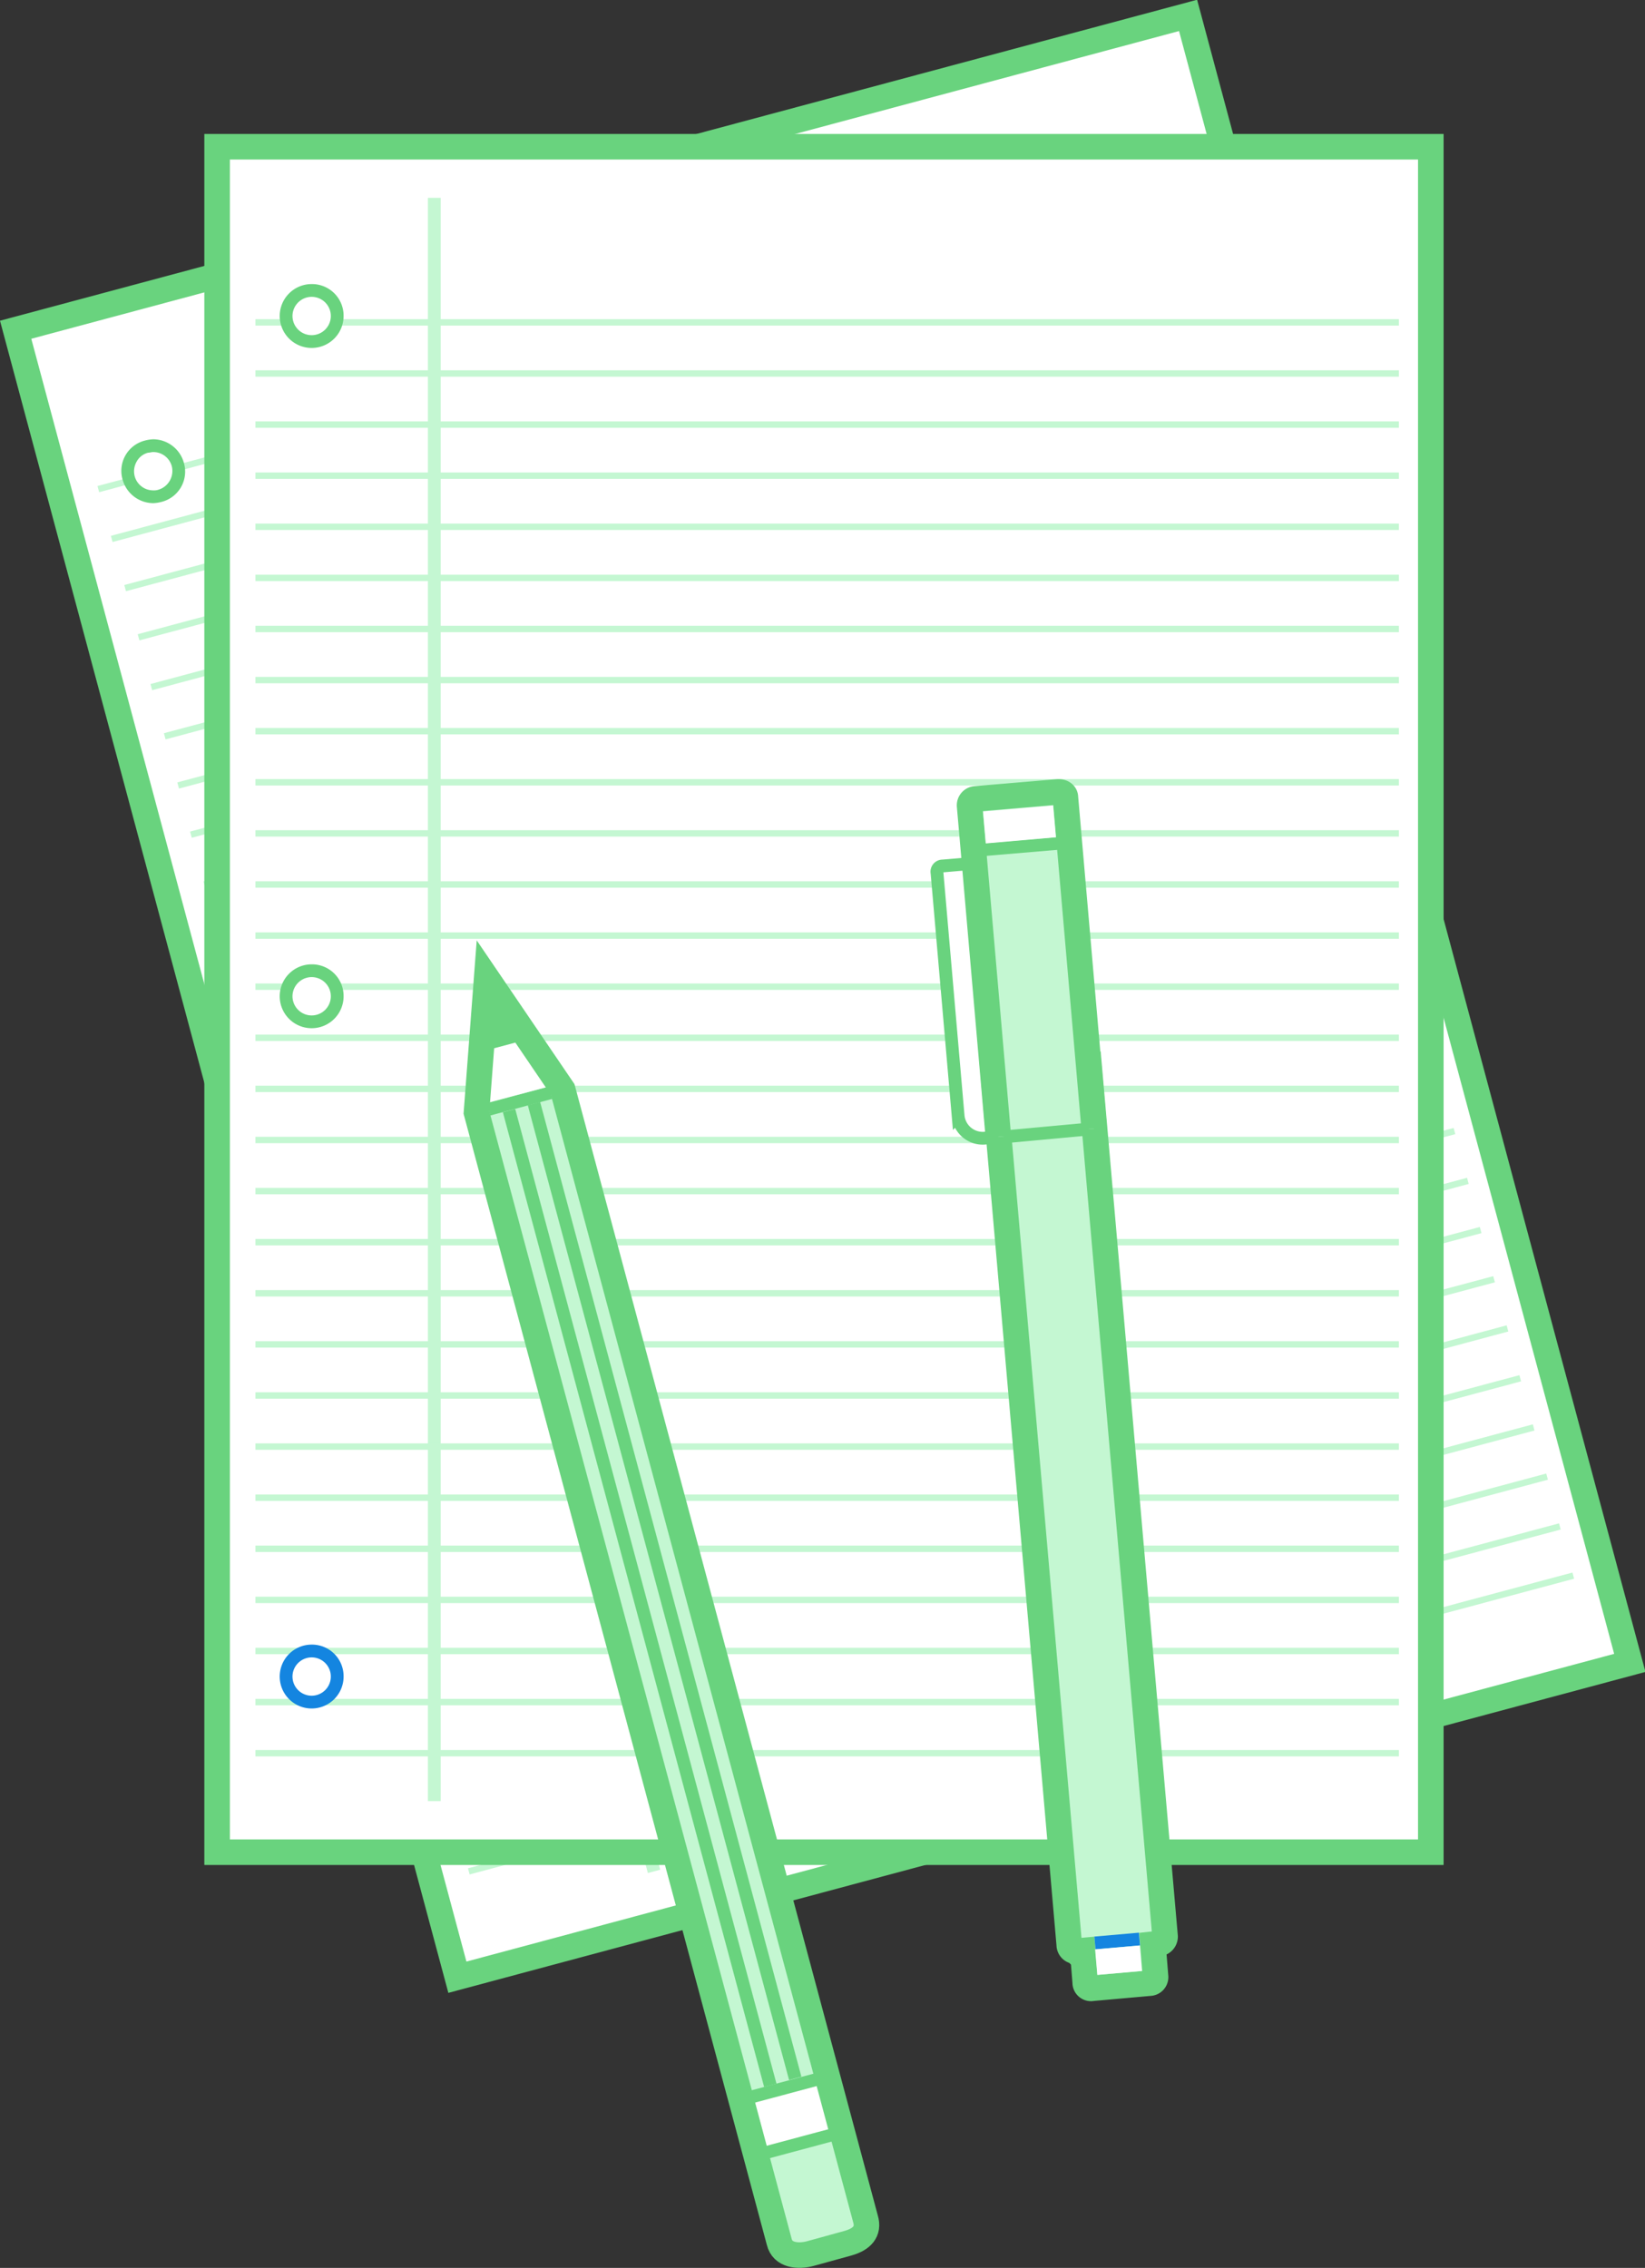 <svg xmlns="http://www.w3.org/2000/svg" viewBox="0 0 257.519 355.054">
  <rect x="0" y="0" width="257.519" height="355.054" fill="#333333" stroke="none"/>
  <defs>
    <style>
      .cls-1, .cls-4, .cls-7, .cls-8 {
        fill: #fff;
      }

      .cls-1, .cls-10, .cls-12, .cls-8, .cls-9 {
        stroke: #69d37e;
      }

      .cls-1, .cls-10, .cls-12, .cls-2, .cls-3, .cls-7, .cls-8, .cls-9 {
        stroke-miterlimit: 10;
      }

      .cls-1, .cls-12, .cls-9 {
        stroke-width: 4px;
      }

      .cls-10, .cls-12, .cls-2, .cls-3 {
        fill: none;
      }

      .cls-2, .cls-3 {
        stroke: #c4f7d2;
      }

      .cls-10, .cls-2, .cls-7, .cls-8 {
        stroke-width: 2px;
      }

      .cls-5 {
        fill: #1485e0;
      }

      .cls-6 {
        fill: #69d37e;
      }

      .cls-7 {
        stroke: #1485e0;
      }

      .cls-11, .cls-9 {
        fill: #c4f7d2;
      }
    </style>
  </defs>
  <g id="catatan" transform="translate(-16.111 698.972)">
    <g id="documents" transform="translate(-632.9 -1121)">
      <g id="front_4_">
        <rect id="base_7_" class="cls-1" width="190" height="267" transform="matrix(0.966, -0.259, 0.259, 0.966, 651.46, 473.65)"/>
        <g id="lines_3_">
          <line id="XMLID_268_" class="cls-2" x2="65" y2="242.4" transform="translate(686.4 472.6)"/>
          <line id="XMLID_267_" class="cls-3" y1="46.3" x2="172.9" transform="translate(664.4 452.3)"/>
          <line id="XMLID_266_" class="cls-3" y1="46.4" x2="172.9" transform="translate(666.5 460)"/>
          <line id="XMLID_265_" class="cls-3" y1="46.3" x2="172.9" transform="translate(668.6 467.8)"/>
          <line id="XMLID_264_" class="cls-3" y1="46.3" x2="172.9" transform="translate(670.7 475.5)"/>
          <line id="XMLID_263_" class="cls-3" y1="46.4" x2="172.9" transform="translate(672.7 483.2)"/>
          <line id="XMLID_262_" class="cls-3" y1="46.3" x2="172.9" transform="translate(674.8 491)"/>
          <line id="XMLID_261_" class="cls-3" y1="46.3" x2="172.9" transform="translate(676.9 498.7)"/>
          <line id="XMLID_260_" class="cls-3" y1="46.3" x2="172.9" transform="translate(678.9 506.4)"/>
          <line id="XMLID_259_" class="cls-3" y1="46.4" x2="172.9" transform="translate(681 514.1)"/>
          <line id="XMLID_258_" class="cls-3" y1="46.3" x2="172.9" transform="translate(683.1 521.9)"/>
          <line id="XMLID_257_" class="cls-3" y1="46.3" x2="172.9" transform="translate(685.1 529.6)"/>
          <line id="XMLID_256_" class="cls-3" y1="46.3" x2="172.9" transform="translate(687.2 537.3)"/>
          <line id="XMLID_255_" class="cls-3" y1="46.4" x2="172.9" transform="translate(689.3 545)"/>
          <line id="XMLID_254_" class="cls-3" y1="46.3" x2="172.9" transform="translate(691.4 552.8)"/>
          <line id="XMLID_253_" class="cls-3" y1="46.3" x2="172.9" transform="translate(693.4 560.5)"/>
          <line id="XMLID_252_" class="cls-3" y1="46.4" x2="172.9" transform="translate(695.5 568.2)"/>
          <line id="XMLID_251_" class="cls-3" y1="46.3" x2="172.9" transform="translate(697.6 576)"/>
          <line id="XMLID_250_" class="cls-3" y1="46.3" x2="172.9" transform="translate(699.6 583.7)"/>
          <line id="XMLID_249_" class="cls-3" y1="46.3" x2="172.9" transform="translate(701.7 591.4)"/>
          <line id="XMLID_248_" class="cls-3" y1="46.4" x2="172.9" transform="translate(703.8 599.1)"/>
          <line id="XMLID_247_" class="cls-3" y1="46.3" x2="172.9" transform="translate(705.9 606.9)"/>
          <line id="XMLID_246_" class="cls-3" y1="46.3" x2="172.9" transform="translate(707.9 614.6)"/>
          <line id="XMLID_245_" class="cls-3" y1="46.3" x2="172.9" transform="translate(710 622.3)"/>
          <line id="XMLID_244_" class="cls-3" y1="46.4" x2="172.9" transform="translate(712.1 630)"/>
          <line id="XMLID_243_" class="cls-3" y1="46.3" x2="172.9" transform="translate(714.1 637.8)"/>
          <line id="XMLID_242_" class="cls-3" y1="46.3" x2="172.9" transform="translate(716.2 645.5)"/>
          <line id="XMLID_241_" class="cls-3" y1="46.4" x2="172.9" transform="translate(718.3 653.2)"/>
          <line id="XMLID_240_" class="cls-3" y1="46.3" x2="172.9" transform="translate(720.3 661)"/>
          <line id="XMLID_239_" class="cls-3" y1="46.3" x2="172.9" transform="translate(722.4 668.7)"/>
        </g>
        <g id="holes_3_">
          <g id="XMLID_238_">
            <path id="XMLID_507_" class="cls-4" d="M728.1,705.6a4.026,4.026,0,0,1-1.1-7.9,3.4,3.4,0,0,1,1-.1,4.026,4.026,0,0,1,1.1,7.9C728.8,705.5,728.5,705.6,728.1,705.6Z"/>
            <path id="XMLID_504_" class="cls-5" d="M728.1,698.6h0a3,3,0,0,1,2.9,2.2,3.071,3.071,0,0,1-2.1,3.7,2.2,2.2,0,0,1-.8.1,3,3,0,0,1-2.9-2.2,3.071,3.071,0,0,1,2.1-3.7,2.486,2.486,0,0,1,.8-.1m0-2a5.85,5.85,0,0,0-1.3.2,4.887,4.887,0,0,0-3.5,6.1,5.012,5.012,0,0,0,4.8,3.7,5.85,5.85,0,0,0,1.3-.2,4.887,4.887,0,0,0,3.5-6.1,4.818,4.818,0,0,0-4.8-3.7Z"/>
          </g>
          <g id="XMLID_237_">
            <path id="XMLID_502_" class="cls-4" d="M700.6,602.7a4.052,4.052,0,0,1-3.9-3,3.939,3.939,0,0,1,.4-3,4.147,4.147,0,0,1,2.4-1.9,3.4,3.4,0,0,1,1-.1,4.052,4.052,0,0,1,3.9,3,3.939,3.939,0,0,1-.4,3,4.147,4.147,0,0,1-2.4,1.9A3.4,3.4,0,0,1,700.6,602.7Z"/>
            <path id="XMLID_499_" class="cls-5" d="M700.6,595.7h0a3,3,0,0,1,2.9,2.2,3.064,3.064,0,0,1-.3,2.3,2.827,2.827,0,0,1-1.8,1.4,2.2,2.2,0,0,1-.8.1,3,3,0,0,1-2.9-2.2,3.064,3.064,0,0,1,.3-2.3,2.827,2.827,0,0,1,1.8-1.4,2.2,2.2,0,0,1,.8-.1m0-2a5.85,5.85,0,0,0-1.3.2,4.887,4.887,0,0,0-3.5,6.1,5.012,5.012,0,0,0,4.8,3.7,5.85,5.85,0,0,0,1.3-.2,4.887,4.887,0,0,0,3.5-6.1,5.012,5.012,0,0,0-4.8-3.7Z"/>
          </g>
          <g id="XMLID_236_">
            <path id="XMLID_497_" class="cls-4" d="M673,499.8a4.026,4.026,0,0,1-1.1-7.9,3.4,3.4,0,0,1,1-.1,4.026,4.026,0,0,1,1.1,7.9A3.083,3.083,0,0,1,673,499.8Z"/>
            <path id="XMLID_494_" class="cls-6" d="M673,492.8h0a3,3,0,0,1,2.9,2.2,3.071,3.071,0,0,1-2.1,3.7,2.2,2.2,0,0,1-.8.1,3,3,0,0,1-2.9-2.2,3.064,3.064,0,0,1,.3-2.3,2.827,2.827,0,0,1,1.8-1.4c.3,0,.5-.1.8-.1m0-2a5.852,5.852,0,0,0-1.3.2,4.887,4.887,0,0,0-3.5,6.1,5.012,5.012,0,0,0,4.8,3.7,5.852,5.852,0,0,0,1.3-.2,4.887,4.887,0,0,0,3.5-6.1,5.012,5.012,0,0,0-4.8-3.7Z"/>
          </g>
        </g>
      </g>
      <g id="front_3_">
        <rect id="base_6_" class="cls-1" width="190" height="267" transform="translate(683 445)"/>
        <g id="lines_1_">
          <line id="XMLID_235_" class="cls-2" y2="251" transform="translate(717 453)"/>
          <line id="XMLID_234_" class="cls-3" x2="179" transform="translate(689 472.5)"/>
          <line id="XMLID_233_" class="cls-3" x2="179" transform="translate(689 480.5)"/>
          <line id="XMLID_232_" class="cls-3" x2="179" transform="translate(689 488.5)"/>
          <line id="XMLID_231_" class="cls-3" x2="179" transform="translate(689 496.5)"/>
          <line id="XMLID_230_" class="cls-3" x2="179" transform="translate(689 504.5)"/>
          <line id="XMLID_229_" class="cls-3" x2="179" transform="translate(689 512.5)"/>
          <line id="XMLID_228_" class="cls-3" x2="179" transform="translate(689 520.5)"/>
          <line id="XMLID_227_" class="cls-3" x2="179" transform="translate(689 528.5)"/>
          <line id="XMLID_226_" class="cls-3" x2="179" transform="translate(689 536.5)"/>
          <line id="XMLID_225_" class="cls-3" x2="179" transform="translate(689 544.5)"/>
          <line id="XMLID_224_" class="cls-3" x2="179" transform="translate(689 552.5)"/>
          <line id="XMLID_223_" class="cls-3" x2="179" transform="translate(689 560.5)"/>
          <line id="XMLID_222_" class="cls-3" x2="179" transform="translate(689 568.5)"/>
          <line id="XMLID_221_" class="cls-3" x2="179" transform="translate(689 576.5)"/>
          <line id="XMLID_220_" class="cls-3" x2="179" transform="translate(689 584.5)"/>
          <line id="XMLID_219_" class="cls-3" x2="179" transform="translate(689 592.5)"/>
          <line id="XMLID_218_" class="cls-3" x2="179" transform="translate(689 600.5)"/>
          <line id="XMLID_217_" class="cls-3" x2="179" transform="translate(689 608.5)"/>
          <line id="XMLID_216_" class="cls-3" x2="179" transform="translate(689 616.5)"/>
          <line id="XMLID_215_" class="cls-3" x2="179" transform="translate(689 624.5)"/>
          <line id="XMLID_214_" class="cls-3" x2="179" transform="translate(689 632.5)"/>
          <line id="XMLID_213_" class="cls-3" x2="179" transform="translate(689 640.5)"/>
          <line id="XMLID_212_" class="cls-3" x2="179" transform="translate(689 648.5)"/>
          <line id="XMLID_211_" class="cls-3" x2="179" transform="translate(689 656.5)"/>
          <line id="XMLID_210_" class="cls-3" x2="179" transform="translate(689 664.5)"/>
          <line id="XMLID_209_" class="cls-3" x2="179" transform="translate(689 672.5)"/>
          <line id="XMLID_208_" class="cls-3" x2="179" transform="translate(689 680.5)"/>
          <line id="XMLID_207_" class="cls-3" x2="179" transform="translate(689 688.5)"/>
          <line id="XMLID_206_" class="cls-3" x2="179" transform="translate(689 696.5)"/>
        </g>
        <g id="holes_1_">
          <g id="XMLID_205_">
            <path id="XMLID_525_" class="cls-4" d="M697.8,688.5a4,4,0,1,1,4-4A3.949,3.949,0,0,1,697.8,688.5Z"/>
            <path id="XMLID_490_" class="cls-5" d="M697.8,681.5a3,3,0,1,1-3,3,3.009,3.009,0,0,1,3-3m0-2a5,5,0,1,0,5,5,4.951,4.951,0,0,0-5-5Z"/>
          </g>
          <g id="XMLID_204_">
            <path id="XMLID_531_" class="cls-4" d="M697.8,582a4,4,0,1,1,4-4A3.949,3.949,0,0,1,697.8,582Z"/>
            <path id="XMLID_526_" class="cls-6" d="M697.8,575a3,3,0,1,1-3,3,3.009,3.009,0,0,1,3-3m0-2a5,5,0,1,0,5,5,4.951,4.951,0,0,0-5-5Z"/>
          </g>
          <g id="XMLID_203_">
            <path id="XMLID_549_" class="cls-4" d="M697.8,475.5a4,4,0,1,1,4-4A3.949,3.949,0,0,1,697.8,475.5Z"/>
            <path id="XMLID_532_" class="cls-6" d="M697.8,468.5a3,3,0,1,1-3,3,3.009,3.009,0,0,1,3-3m0-2a5,5,0,1,0,5,5,4.951,4.951,0,0,0-5-5Z"/>
          </g>
        </g>
      </g>
    </g>
    <g id="micron" transform="translate(-397.9 -1105)">
      <path id="XMLID_25_" class="cls-7" d="M572.7,588.8"/>
      <path id="XMLID_24_" class="cls-8" d="M568.6,541l-7,.6a.9.9,0,0,0-.9,1.1l3.3,38a3.866,3.866,0,0,0,4.3,3.5l15-1.3"/>
      <path id="XMLID_23_" class="cls-7" d="M572.7,588.8"/>
      <path id="XMLID_22_" class="cls-9" d="M569.5,574.1l11.9,136.4a1,1,0,0,0,1,1l1.1-.1.4,5a.9.9,0,0,0,1.1.9l9-.8a.945.945,0,0,0,.9-1.1l-.4-5,.9-.1a1.09,1.09,0,0,0,1-1.1L584.5,572.8Z"/>
      <path id="XMLID_21_" class="cls-9" d="M570.3,584l-4.5-51.8a1.009,1.009,0,0,1,.9-1.1l13-1.1c.6,0,1.1.3,1.1.9l4.5,51.8"/>
      <line id="XMLID_20_" class="cls-10" y1="1.2" x2="13" transform="translate(571.3 582.8)"/>
      <line id="XMLID_19_" class="cls-10" y1="1.1" x2="13" transform="translate(567.4 538)"/>
      <rect id="XMLID_18_" class="cls-4" width="11" height="5" transform="translate(567.91 533.087) rotate(-5)"/>
      <rect id="XMLID_17_" class="cls-5" width="7" height="2" transform="translate(585.332 709.208) rotate(-5)"/>
      <rect id="XMLID_16_" class="cls-4" width="7" height="4" transform="translate(585.446 711.217) rotate(-5)"/>
    </g>
    <g id="pencil_1_" transform="translate(-397.9 -1105)">
      <path id="XMLID_15_" class="cls-11" d="M546.8,757.2l-5.8,1.6c-2.1.6-4.5.3-5-1.8L488.6,580.2l1.6-21.1,11.9,17.5,47.4,176.8C550.1,755.4,548.9,756.6,546.8,757.2Z"/>
      <rect id="XMLID_14_" class="cls-8" width="14" height="9" transform="matrix(0.966, -0.259, 0.259, 0.966, 530.052, 734.743)"/>
      <line id="XMLID_13_" class="cls-10" x2="40.9" y2="152.6" transform="translate(493.7 579.9)"/>
      <line id="XMLID_12_" class="cls-10" x2="40.9" y2="152.6" transform="translate(497.6 578.8)"/>
      <line id="XMLID_11_" class="cls-10" y1="2.6" x2="9.7" transform="translate(490.5 577.1)"/>
      <path id="XMLID_10_" class="cls-4" d="M488.7,579.1l2.1-19.2,11.5,15.6Z"/>
      <rect id="XMLID_9_" class="cls-6" width="4" height="6" transform="matrix(0.966, -0.259, 0.259, 0.966, 489.571, 564.407)"/>
      <path id="XMLID_8_" class="cls-12" d="M546.8,757.2l-5.8,1.6c-2.1.6-4.5.3-5-1.8L488.6,580.2l1.6-21.1,11.9,17.5,47.4,176.8C550.1,755.4,548.9,756.6,546.8,757.2Z"/>
    </g>
  </g>
</svg>
